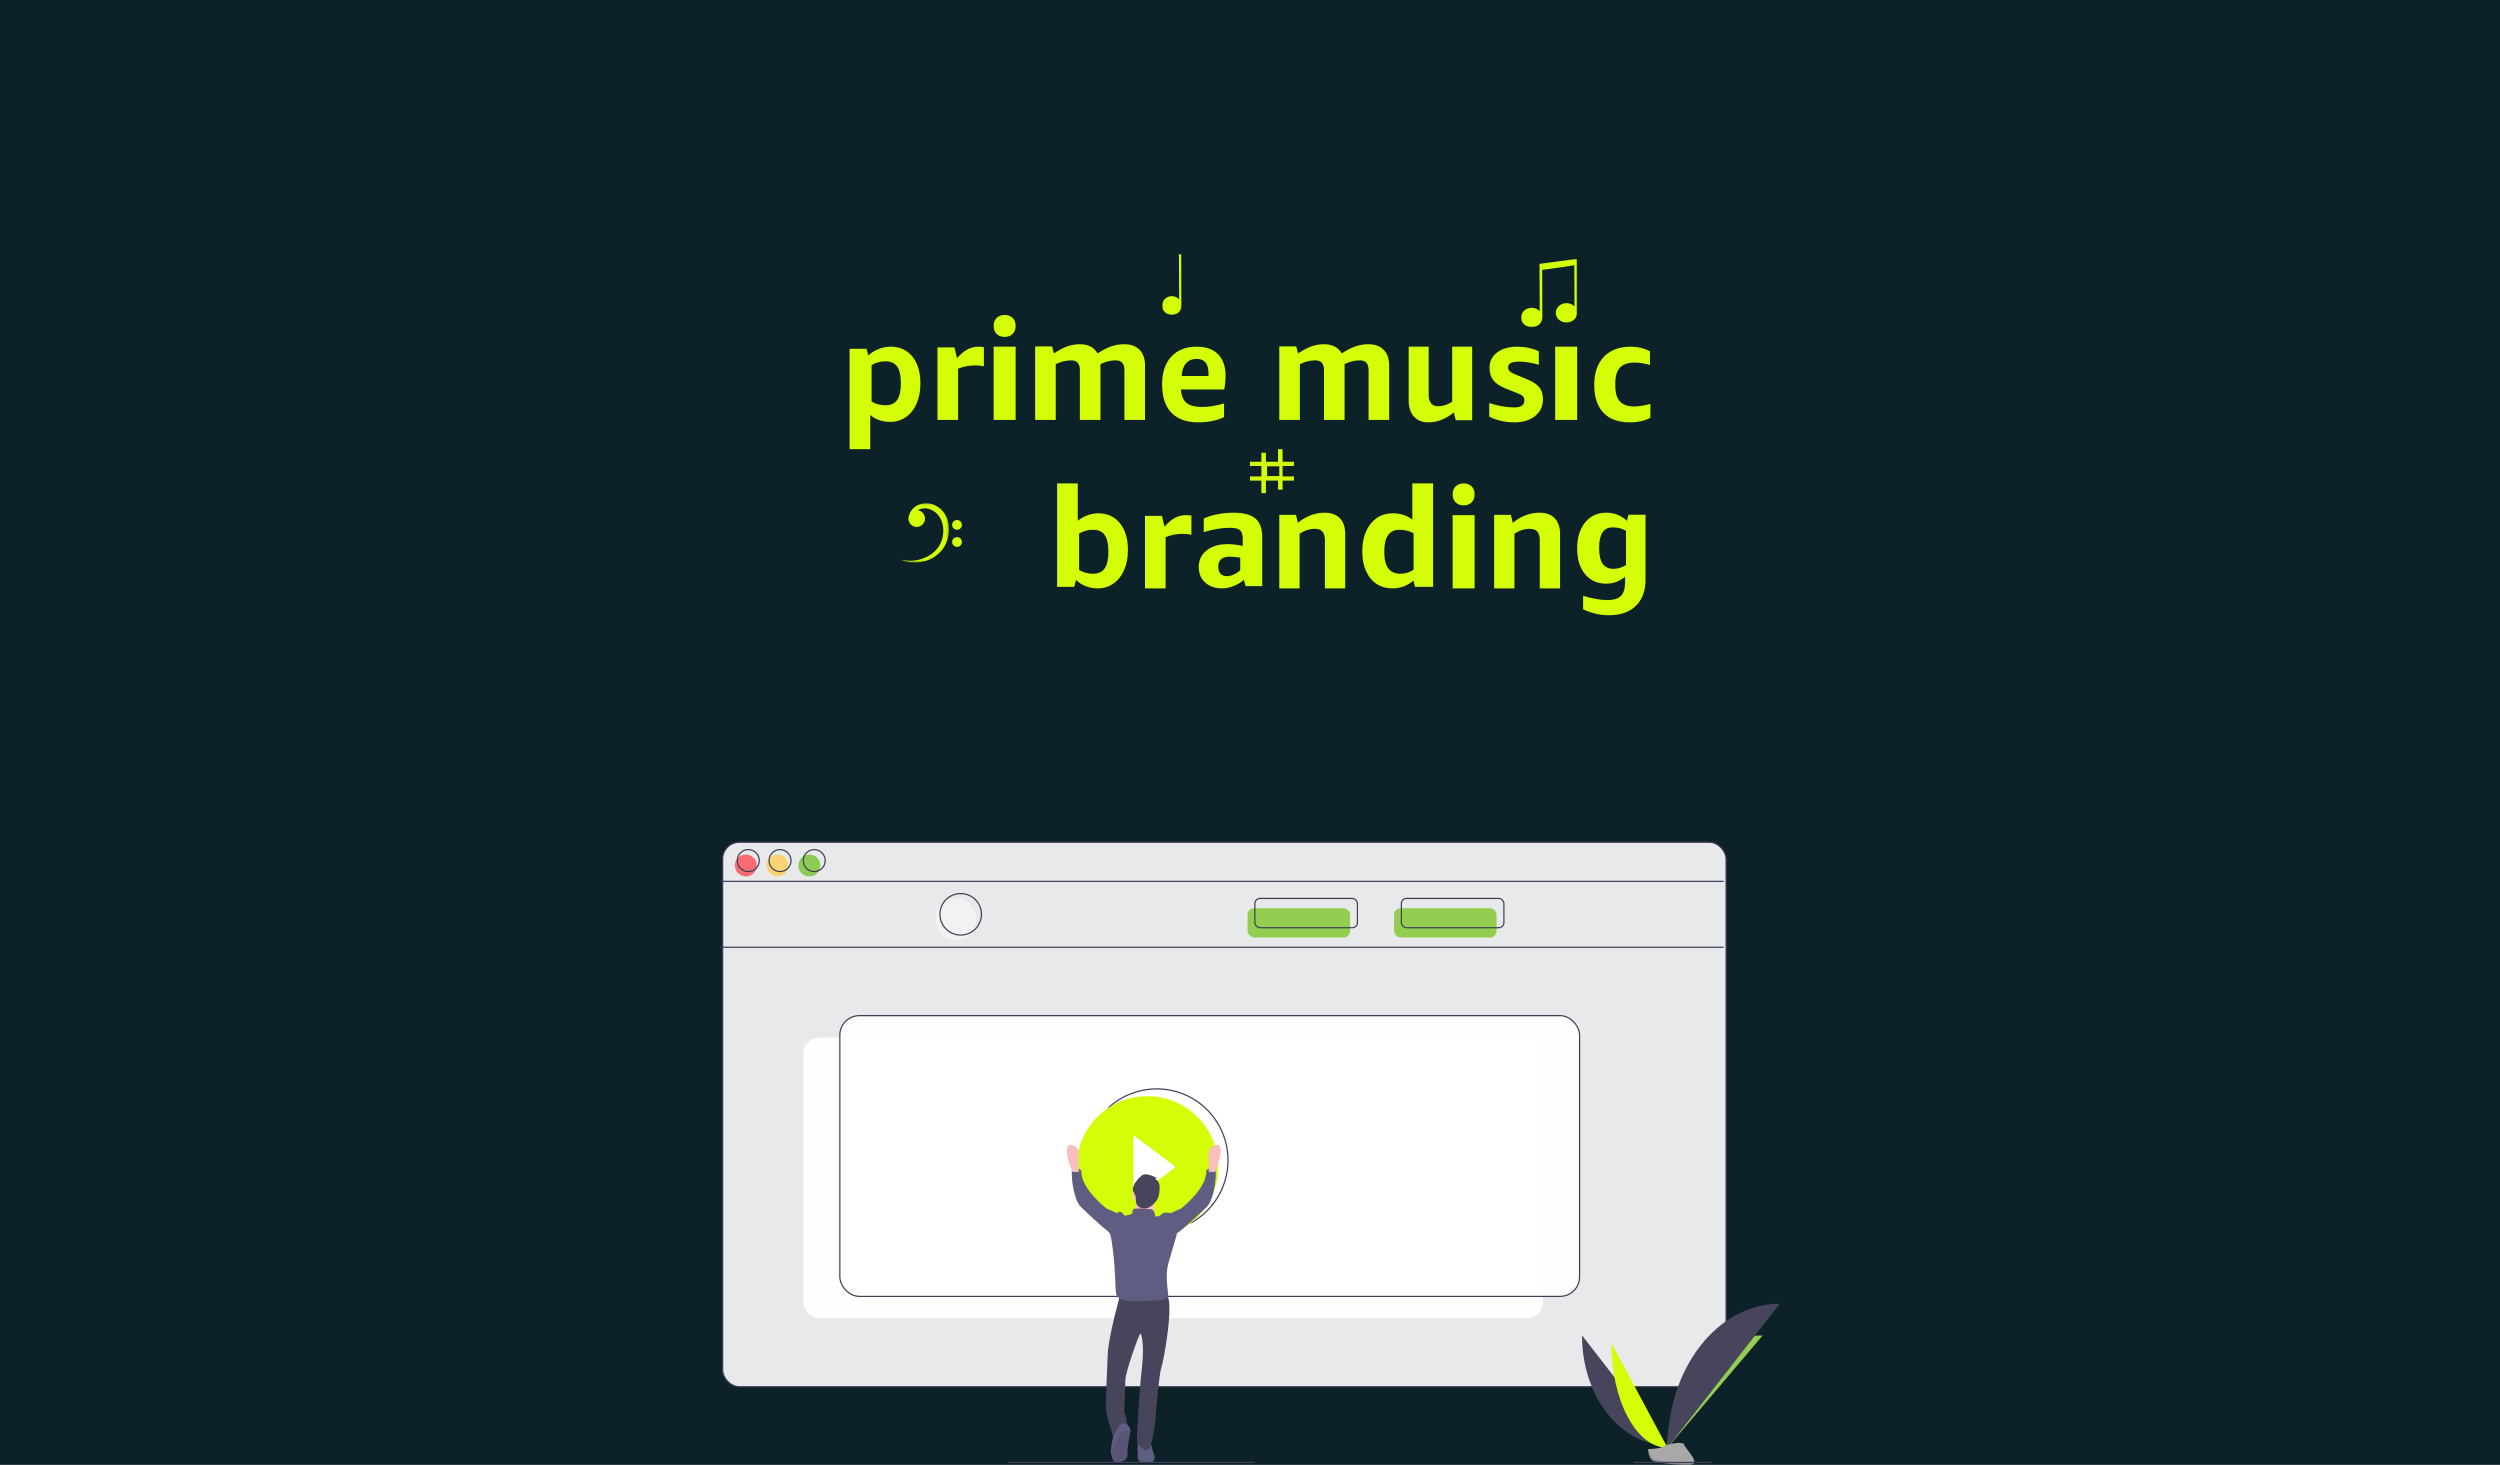 <?xml version="1.0" encoding="UTF-8"?>
<svg width="1024px" height="600px" viewBox="0 0 1024 600" version="1.1" xmlns="http://www.w3.org/2000/svg" xmlns:xlink="http://www.w3.org/1999/xlink">
    <!-- Generator: Sketch 58 (84663) - https://sketch.com -->
    <title>music branding hero</title>
    <desc>Created with Sketch.</desc>
    <defs>
        <polygon id="path-1" points="0 1 8 1 8 26 0 26"></polygon>
        <polygon id="path-3" points="2.85714286e-05 0.11 19.693 0.11 19.693 24.419 2.85714286e-05 24.419"></polygon>
        <polygon id="path-5" points="0 0 23 0 23 28 0 28"></polygon>
    </defs>
    <g id="music-branding-hero" stroke="none" stroke-width="1" fill="none" fill-rule="evenodd">
        <rect fill="#0D2228" x="0" y="0" width="1024" height="600"></rect>
        <g id="undraw_media_player_ylg8" transform="translate(295, 345)">
            <path d="M175.941,254 L173.239,254 C172.002,254 171,253.087 171,251.961 L171,245 L175.941,245 L177.927,251.632 C178.096,252.196 177.967,252.799 177.577,253.263 C177.188,253.728 176.583,254 175.941,254 L175.941,254 Z" id="Path" fill="#605D82" fill-rule="nonzero"></path>
            <rect id="Rectangle" fill="#F2F2F2" fill-rule="nonzero" x="34" y="80" width="303" height="115" rx="6.612"></rect>
            <rect id="Rectangle" stroke="#3F3D56" stroke-width="0.5" fill-opacity="0.9" fill="#FFFFFF" x="1" y="0" width="411" height="223" rx="6.819"></rect>
            <path d="M0,16 L411,16" id="Path" stroke="#3F3D56" stroke-width="0.5"></path>
            <path d="M0,43 L411,43" id="Path" stroke="#3F3D56" stroke-width="0.5"></path>
            <circle id="Oval" fill="#F86B75" fill-rule="nonzero" cx="10.5" cy="9.5" r="4.5"></circle>
            <circle id="Oval" fill="#FAD375" fill-rule="nonzero" cx="23.5" cy="9.5" r="4.5"></circle>
            <circle id="Oval" fill="#8BCC55" fill-rule="nonzero" cx="36.5" cy="9.5" r="4.5"></circle>
            <circle id="Oval" stroke="#3F3D56" stroke-width="0.5" cx="11.5" cy="7.5" r="4.5"></circle>
            <circle id="Oval" stroke="#3F3D56" stroke-width="0.5" cx="24.5" cy="7.5" r="4.5"></circle>
            <circle id="Oval" stroke="#3F3D56" stroke-width="0.5" cx="38.5" cy="7.5" r="4.5"></circle>
            <circle id="Oval" fill="#F2F2F2" fill-rule="nonzero" cx="96.5" cy="31.5" r="8.5"></circle>
            <circle id="Oval" stroke="#3F3D56" stroke-width="0.5" cx="98.5" cy="29.5" r="8.5"></circle>
            <rect id="Rectangle" fill="#94CE51" fill-rule="nonzero" x="216" y="27" width="42" height="12" rx="2.712"></rect>
            <rect id="Rectangle" fill="#94CE51" fill-rule="nonzero" x="276" y="27" width="42" height="12" rx="2.712"></rect>
            <rect id="Rectangle" stroke="#3F3D56" stroke-width="0.5" x="219" y="23" width="42" height="12" rx="2.111"></rect>
            <rect id="Rectangle" stroke="#3F3D56" stroke-width="0.5" x="279" y="23" width="42" height="12" rx="2.111"></rect>
            <rect id="Rectangle" stroke="#3F3D56" stroke-width="0.5" fill-opacity="0.9" fill="#FFFFFF" x="49" y="71" width="303" height="115" rx="8.002"></rect>
            <path d="M192.611,156 C202.581,150.642 208.561,139.995 207.958,128.679 C207.355,117.362 200.277,107.414 189.794,103.15 C179.311,98.885 167.311,101.072 159,108.762 M172.963,122.059 L172.963,117.082 L190.478,130.239 L186.446,133.025" id="Shape" stroke="#3F3D56" stroke-width="0.5"></path>
            <path d="M175,104 C158.984,104 146,116.984 146,133 C146,149.016 158.984,162 175,162 C191.016,162 204,149.016 204,133 C203.993,116.987 191.013,104.007 175,104 Z M169.2,146.05 L169.2,119.95 L186.6,133 L169.2,146.05 Z" id="Shape" fill="#D4FE07" fill-rule="nonzero"></path>
            <path d="M164.125,184.312 C164.125,184.312 158.926,202.345 158.7,210.235 C158.474,218.125 157.57,230.748 158.248,233.904 C158.926,237.06 160.96,243.371 160.96,243.371 C160.96,243.371 165.255,238.187 166.837,241.117 C166.837,241.117 166.611,235.031 165.481,233.228 C165.481,233.228 165.933,223.76 165.933,220.379 C165.933,216.998 171.584,201.444 172.036,201.218 C172.488,200.993 173.844,205.501 172.714,215.42 C171.584,225.338 170.68,242.7 170.68,244.503 C170.68,246.306 173.392,249.913 175.2,248.786 C177.009,247.659 178.139,237.961 178.139,237.961 C178.139,237.961 179.721,217.674 180.625,215.42 C181.529,213.165 186.276,187.243 182.659,185.214 C179.043,183.185 164.125,184.312 164.125,184.312 Z" id="Path" fill="#46455B" fill-rule="nonzero"></path>
            <path d="M167.869,242.493 C167.649,243.398 166.769,247.697 166.769,249.055 C166.769,250.412 167.649,252.901 163.906,253.806 C160.26,254.689 160.793,252.349 160.212,250.973 C160.196,250.937 160.181,250.901 160.163,250.865 C159.503,249.507 161.044,242.493 161.264,242.493 C161.394,242.493 162.435,240.697 163.272,239.215 C163.627,238.575 164.247,238.137 164.956,238.027 C165.664,237.917 166.383,238.146 166.906,238.65 C167.608,239.349 168.003,240.312 167.999,241.316 C168.006,241.713 167.962,242.108 167.869,242.493 Z" id="Path" fill="#605D82" fill-rule="nonzero"></path>
            <path d="M167.866,242.846 C167.64,243.723 166.735,247.89 166.735,249.206 C166.735,250.522 167.64,252.935 163.795,253.812 C160.05,254.668 160.597,252.4 160,251.066 C160.649,249.43 162.225,245.914 163.343,242.846 C164.329,240.135 166.753,241.019 167.999,241.706 C168.006,242.09 167.961,242.473 167.866,242.846 L167.866,242.846 Z" id="Path" fill="#000000" fill-rule="nonzero" opacity="0.1"></path>
            <circle id="Oval" fill="#FBBEBE" fill-rule="nonzero" cx="174" cy="144" r="5"></circle>
            <path d="M170.667,144.073 L170,151.627 L178,153 C178,153 177.111,146.362 177.778,144.989 C178.444,143.615 170.667,144.073 170.667,144.073 Z" id="Path" fill="#FBBEBE" fill-rule="nonzero"></path>
            <path d="M176.587,150.303 C176.587,150.303 169.645,149.622 169.182,150.303 C168.88,150.863 168.721,151.486 168.719,152.12 C168.719,152.12 165.942,153.255 165.479,152.801 C165.017,152.347 164.554,150.984 163.165,151.438 C161.777,151.892 159,160.068 159,160.068 C159,160.068 159.694,157.57 160.851,167.108 C162.008,176.645 161.777,182.55 162.008,183.231 C162.24,183.912 160.851,188 169.182,188 C177.512,188 183.529,187.546 183.529,185.956 C183.529,184.367 182.14,177.554 183.529,172.558 C184.917,167.562 187,160.749 187,160.749 L184.223,151.892 C184.223,151.892 181.446,151.211 180.752,152.347 C180.058,153.482 178.207,153.255 178.207,153.255 C178.207,153.255 177.975,150.53 176.587,150.303 Z" id="Path" fill="#605D82" fill-rule="nonzero"></path>
            <path d="M164,152.531 L158.261,150.015 C158.261,150.015 147.472,141.78 147.931,134.459 C147.931,134.459 144.258,131.028 144.029,134.688 C143.799,138.348 144.947,146.584 147.701,149.329 C150.456,152.074 159.868,160.767 161.245,160.996 C162.623,161.224 164,152.531 164,152.531 Z" id="Path" fill="#605D82" fill-rule="nonzero"></path>
            <path d="M144.214,135 C144.214,135 139.576,123.573 143.726,124.012 C147.877,124.452 146.9,129.286 146.9,129.286 L146.9,135 L144.214,135 Z" id="Path" fill="#FBBEBE" fill-rule="nonzero"></path>
            <path d="M183,152.531 L188.739,150.015 C188.739,150.015 199.528,141.78 199.069,134.459 C199.069,134.459 202.742,131.028 202.971,134.688 C203.201,138.348 202.053,146.584 199.299,149.329 C196.544,152.074 187.132,160.767 185.755,160.996 C184.377,161.224 183,152.531 183,152.531 Z" id="Path" fill="#605D82" fill-rule="nonzero"></path>
            <path d="M202.786,135 C202.786,135 207.424,123.573 203.274,124.012 C199.123,124.452 200.1,129.286 200.1,129.286 L200.1,135 L202.786,135 Z" id="Path" fill="#FBBEBE" fill-rule="nonzero"></path>
            <path d="M178.104,137.948 L178.772,137.505 C178.772,137.505 174.546,135.067 172.767,136.397 C170.987,137.727 170.543,138.835 170.098,139.278 C169.653,139.722 168.541,142.16 169.208,143.046 C169.875,143.933 169.653,144.114 170.098,144.91 C170.543,145.706 169.321,148.907 172.712,149.855 C176.103,150.804 178.772,146.814 179.217,145.928 C179.661,145.041 181.218,139.057 178.104,137.948 Z" id="Path" fill="#46455B" fill-rule="nonzero"></path>
            <path d="M353,202 C353,226.873 368.654,247 388,247" id="Path" fill="#46455B" fill-rule="nonzero"></path>
            <path d="M388,248 C388,222.574 405.443,202 427,202" id="Path" fill="#94CE51" fill-rule="nonzero"></path>
            <path d="M365,205 C365,228.768 375.287,248 388,248" id="Path" fill="#D4FE07" fill-rule="nonzero"></path>
            <path d="M388,248 C388,215.389 408.574,189 434,189" id="Path" fill="#46455B" fill-rule="nonzero"></path>
            <path d="M380,248.574 C380,248.574 385.106,248.427 386.645,247.405 C388.184,246.383 394.5,245.162 394.881,246.802 C395.263,248.441 402.555,254.955 396.79,254.998 C391.025,255.042 383.395,254.161 381.859,253.288 C380.323,252.415 380,248.574 380,248.574 Z" id="Path" fill="#A8A8A8" fill-rule="nonzero"></path>
            <path d="M396.894,254.377 C391.129,254.425 383.498,253.466 381.962,252.516 C380.793,251.793 380.326,249.197 380.17,248 C380.062,248.005 380,248.007 380,248.007 C380,248.007 380.323,252.187 381.859,253.137 C383.395,254.087 391.026,255.046 396.791,254.998 C398.455,254.985 399.03,254.384 398.999,253.494 C398.768,254.031 398.133,254.367 396.894,254.377 Z" id="Path" fill="#000000" fill-rule="nonzero" opacity="0.2"></path>
            <path d="M118,254 L219,254" id="Path" stroke="#3F3D56" stroke-width="0.5"></path>
            <path d="M374,254 L406,254" id="Path" stroke="#3F3D56" stroke-width="0.5"></path>
        </g>
        <path d="M348,184 L348,142.861 L354.946,142.861 L355.641,145.615 C356.798,144.505 358.197,143.626 359.837,142.975 C361.477,142.325 363.146,142 364.844,142 C368.588,142 371.549,143.358 373.73,146.074 C375.91,148.79 377,152.462 377,157.09 C377,160.112 376.498,162.809 375.495,165.18 C374.492,167.552 373.045,169.417 371.154,170.775 C369.263,172.133 367.083,172.811 364.613,172.811 C363.031,172.811 361.526,172.563 360.098,172.066 C358.67,171.568 357.454,170.88 356.451,170 L356.451,184 L348,184 Z M362.681,148 C360.671,148 358.778,148.511 357,149.533 L357,164.467 C358.7,165.489 360.594,166 362.681,166 C364.845,166 366.44,165.281 367.464,163.842 C368.488,162.404 369,160.133 369,157.028 C369,153.886 368.498,151.596 367.493,150.158 C366.488,148.719 364.884,148 362.681,148 Z M384,172 L384,142.291 L390.93,142.291 L391.97,146.709 C393.51,145.004 394.963,143.793 396.33,143.076 C397.697,142.359 399.15,142 400.69,142 C401.421,142 402.191,142.058 403,142.174 L403,150.023 C401.922,149.791 400.728,149.674 399.419,149.674 C396.917,149.674 394.588,150.12 392.432,151.012 L392.432,172 L384,172 Z M407,172 L407,142 L416,142 L416,172 L407,172 Z M411.5,138 C410.143,138 409.054,137.596 408.232,136.788 C407.411,135.981 407,134.885 407,133.5 C407,132.115 407.411,131.019 408.232,130.212 C409.054,129.404 410.143,129 411.5,129 C412.857,129 413.946,129.404 414.768,130.212 C415.589,131.019 416,132.115 416,133.5 C416,134.885 415.589,135.981 414.768,136.788 C413.946,137.596 412.857,138 411.5,138 Z M460.566,172 L460.566,151.608 C460.566,148.937 459.392,147.601 457.042,147.601 C454.963,147.601 452.864,148.112 450.746,149.133 L450.746,172 L442.312,172 L442.312,151.608 C442.312,148.937 441.137,147.601 438.788,147.601 C436.632,147.601 434.513,148.131 432.434,149.192 L432.434,172 L424,172 L424,141.884 L430.932,141.884 L431.683,144.772 C433.724,143.397 435.563,142.424 437.2,141.855 C438.836,141.285 440.521,141 442.254,141 C445.72,141 448.166,142.257 449.591,144.772 C451.555,143.436 453.403,142.473 455.136,141.884 C456.869,141.295 458.66,141 460.508,141 C463.204,141 465.293,141.766 466.776,143.298 C468.259,144.831 469,146.972 469,149.722 L469,172 L460.566,172 Z M483.714,159.534 C483.867,162.055 484.629,163.88 486,165.006 C487.371,166.133 489.524,166.697 492.457,166.697 C495.01,166.697 497.981,166.219 501.371,165.264 L501.371,170.823 C500.038,171.51 498.448,172.045 496.6,172.427 C494.752,172.809 492.838,173 490.857,173 C486.019,173 482.333,171.682 479.8,169.046 C477.267,166.41 476,162.552 476,157.471 C476,152.582 477.257,148.781 479.771,146.068 C482.286,143.356 485.771,142 490.229,142 C494,142 496.905,143.041 498.943,145.123 C500.981,147.205 502,150.175 502,154.033 C502,154.874 501.943,155.829 501.829,156.898 C501.714,157.968 501.581,158.847 501.429,159.534 L483.714,159.534 Z M490.173,147 C488.34,147 486.89,147.599 485.824,148.796 C484.758,149.993 484.15,151.728 484,154 L495,154 L495,152.965 C495,148.988 493.391,147 490.173,147 Z M560.566,172 L560.566,151.608 C560.566,148.937 559.392,147.601 557.042,147.601 C554.963,147.601 552.864,148.112 550.746,149.133 L550.746,172 L542.312,172 L542.312,151.608 C542.312,148.937 541.137,147.601 538.788,147.601 C536.632,147.601 534.513,148.131 532.434,149.192 L532.434,172 L524,172 L524,141.884 L530.932,141.884 L531.683,144.772 C533.724,143.397 535.563,142.424 537.2,141.855 C538.836,141.285 540.521,141 542.254,141 C545.72,141 548.166,142.257 549.591,144.772 C551.555,143.436 553.403,142.473 555.136,141.884 C556.869,141.295 558.66,141 560.508,141 C563.204,141 565.293,141.766 566.776,143.298 C568.259,144.831 569,146.972 569,149.722 L569,172 L560.566,172 Z M596.276,172.116 L595.491,168.933 C592.167,171.644 588.693,173 585.069,173 C582.529,173 580.549,172.204 579.129,170.613 C577.71,169.022 577,166.831 577,164.042 L577,142 L585.181,142 L585.181,161.625 C585.181,164.808 586.488,166.399 589.103,166.399 C591.046,166.399 592.951,165.771 594.819,164.513 L594.819,142 L603,142 L603,172.116 L596.276,172.116 Z M624.382,164.02 C624.382,163.258 624.165,162.667 623.729,162.247 C623.293,161.828 622.412,161.37 621.085,160.875 L616.651,159.101 C614.339,158.186 612.672,157.062 611.649,155.727 C610.625,154.392 610.114,152.696 610.114,150.637 C610.114,148.044 611.146,145.956 613.212,144.374 C615.277,142.791 618.034,142 621.483,142 C624.667,142 627.604,142.629 630.295,143.887 L630.295,149.435 C627.414,148.558 624.724,148.12 622.222,148.12 C620.668,148.12 619.531,148.311 618.811,148.692 C618.091,149.073 617.731,149.683 617.731,150.522 C617.731,151.17 617.949,151.695 618.385,152.095 C618.821,152.495 619.74,152.982 621.142,153.554 L625.463,155.327 C627.812,156.28 629.489,157.386 630.494,158.644 C631.498,159.902 632,161.542 632,163.563 C632,166.384 630.929,168.663 628.788,170.398 C626.647,172.133 623.833,173 620.346,173 C616.443,173 612.994,172.218 610,170.655 L610,165.107 C613.752,166.289 617.182,166.88 620.289,166.88 C623.018,166.88 624.382,165.927 624.382,164.02 Z M637,172 L637,142 L646,142 L646,172 L637,172 Z M676,171.081 C674.952,171.701 673.69,172.176 672.215,172.506 C670.74,172.835 669.207,173 667.615,173 C662.879,173 659.26,171.682 656.756,169.045 C654.252,166.408 653,162.609 653,157.645 C653,152.721 654.32,148.882 656.959,146.129 C659.599,143.376 663.267,142 667.965,142 C670.798,142 673.419,142.62 675.825,143.861 L675.825,149.503 C673.535,148.844 671.439,148.514 669.537,148.514 C666.819,148.514 664.82,149.202 663.539,150.579 C662.258,151.955 661.618,154.136 661.618,157.122 L661.618,157.936 C661.618,160.883 662.249,163.045 663.51,164.421 C664.772,165.798 666.722,166.486 669.362,166.486 C671.264,166.486 673.477,166.137 676,165.439 L676,171.081 Z M433,240.37 L433,198 L441.451,198 L441.451,213.345 C442.57,212.391 443.882,211.637 445.387,211.083 C446.892,210.53 448.378,210.253 449.844,210.253 C453.588,210.253 456.549,211.608 458.73,214.318 C460.91,217.028 462,220.693 462,225.312 C462,228.327 461.498,231.018 460.495,233.385 C459.492,235.751 458.045,237.612 456.154,238.967 C454.263,240.322 452.083,241 449.613,241 C447.838,241 446.178,240.695 444.635,240.084 C443.091,239.473 441.798,238.614 440.756,237.507 L440.004,240.37 L433,240.37 Z M447.681,217 C445.671,217 443.778,217.511 442,218.533 L442,233.467 C443.7,234.489 445.594,235 447.681,235 C449.845,235 451.44,234.281 452.464,232.842 C453.488,231.404 454,229.133 454,226.028 C454,222.886 453.498,220.596 452.493,219.158 C451.488,217.719 449.884,217 447.681,217 Z M469,241 L469,211.291 L475.93,211.291 L476.97,215.709 C478.51,214.004 479.963,212.793 481.33,212.076 C482.697,211.359 484.15,211 485.69,211 C486.421,211 487.191,211.058 488,211.174 L488,219.023 C486.922,218.791 485.728,218.674 484.419,218.674 C481.917,218.674 479.588,219.12 477.432,220.012 L477.432,241 L469,241 Z M510.205,240.085 L509.495,237.511 C508.274,238.579 506.866,239.427 505.27,240.056 C503.675,240.685 502.129,241 500.632,241 C497.717,241 495.383,240.199 493.63,238.598 C491.877,236.996 491,234.861 491,232.192 C491,230.362 491.473,228.751 492.418,227.359 C493.364,225.967 494.723,224.871 496.495,224.07 C498.268,223.269 500.356,222.869 502.759,222.869 C504.65,222.869 506.738,223.117 509.023,223.613 L509.023,220.753 C509.023,218.999 508.648,217.798 507.9,217.149 C507.152,216.501 505.773,216.177 503.764,216.177 C500.533,216.177 496.968,216.768 493.068,217.95 L493.068,212.402 C494.526,211.678 496.358,211.096 498.564,210.658 C500.77,210.219 503.015,210 505.3,210 C509.358,210 512.322,210.791 514.193,212.374 C516.064,213.956 517,216.444 517,219.838 L517,240.085 L510.205,240.085 Z M502.524,236 C503.428,236 504.358,235.783 505.316,235.348 C506.274,234.914 507.169,234.321 508,233.57 L508,228.415 C506.41,228.138 504.982,228 503.717,228 C500.572,228 499,229.383 499,232.148 C499,233.373 499.307,234.321 499.922,234.993 C500.536,235.664 501.404,236 502.524,236 Z M542.684,241 L542.684,221.257 C542.684,219.646 542.342,218.467 541.658,217.721 C540.975,216.974 539.93,216.601 538.525,216.601 C536.437,216.601 534.367,217.269 532.316,218.605 L532.316,241 L524,241 L524,210.884 L530.835,210.884 L531.633,214.125 C535.051,211.375 538.696,210 542.57,210 C545.266,210 547.345,210.756 548.807,212.269 C550.269,213.782 551,215.933 551,218.722 L551,241 L542.684,241 Z M579.604,240.37 L578.906,237.794 C576.499,239.931 573.645,241 570.345,241 C567.9,241 565.745,240.399 563.882,239.196 C562.018,237.994 560.572,236.248 559.543,233.957 C558.514,231.667 558,228.976 558,225.884 C558,221.151 559.145,217.362 561.436,214.519 C563.726,211.675 566.754,210.253 570.52,210.253 C573.587,210.253 576.246,211.112 578.498,212.83 L578.498,198 L587,198 L587,240.37 L579.604,240.37 Z M573.588,235 C575.471,235 577.275,234.47 579,233.41 L579,218.42 C577.314,217.473 575.373,217 573.176,217 C571.098,217 569.549,217.748 568.529,219.243 C567.51,220.738 567,223 567,226.028 C567,229.057 567.539,231.309 568.618,232.785 C569.696,234.262 571.353,235 573.588,235 Z M595,241 L595,211 L604,211 L604,241 L595,241 Z M599.5,207 C598.143,207 597.054,206.596 596.232,205.788 C595.411,204.981 595,203.885 595,202.5 C595,201.115 595.411,200.019 596.232,199.212 C597.054,198.404 598.143,198 599.5,198 C600.857,198 601.946,198.404 602.768,199.212 C603.589,200.019 604,201.115 604,202.5 C604,203.885 603.589,204.981 602.768,205.788 C601.946,206.596 600.857,207 599.5,207 Z M630.684,241 L630.684,221.257 C630.684,219.646 630.342,218.467 629.658,217.721 C628.975,216.974 627.93,216.601 626.525,216.601 C624.437,216.601 622.367,217.269 620.316,218.605 L620.316,241 L612,241 L612,210.884 L618.835,210.884 L619.633,214.125 C623.051,211.375 626.696,210 630.57,210 C633.266,210 635.345,210.756 636.807,212.269 C638.269,213.782 639,215.933 639,218.722 L639,241 L630.684,241 Z M665.635,236.194 C663.427,238.113 660.833,239.073 657.851,239.073 C654.249,239.073 651.373,237.765 649.224,235.149 C647.075,232.534 646,229.043 646,224.677 C646,220.237 647.084,216.68 649.253,214.008 C651.422,211.336 654.326,210 657.967,210 C659.593,210 661.123,210.282 662.556,210.847 C663.989,211.411 665.267,212.239 666.39,213.331 L667.029,210.847 L674,210.847 L674,237.435 C674,242.027 672.683,245.602 670.05,248.161 C667.416,250.72 663.776,252 659.129,252 C655.372,252 651.809,251.191 648.44,249.573 L648.44,244.04 C652.274,245.207 655.585,245.79 658.373,245.79 C660.929,245.79 662.779,245.216 663.921,244.069 C665.064,242.921 665.635,241.048 665.635,238.452 L665.635,236.194 Z M660.901,233 C661.78,233 662.668,232.858 663.565,232.574 C664.463,232.289 665.274,231.901 666,231.408 L666,217.421 C664.434,216.474 662.601,216 660.5,216 C656.833,216 655,218.805 655,224.415 C655,227.333 655.477,229.494 656.432,230.896 C657.387,232.299 658.877,233 660.901,233 Z" id="primemusicbranding" fill="#D4FE07" fill-rule="nonzero"></path>
        <g id="Group-3" transform="translate(476, 103)">
            <mask id="mask-2" fill="white">
                <use xlink:href="#path-1"></use>
            </mask>
            <g id="Clip-2"></g>
            <path d="M8,22.176 L8,22.17 L8,22.163 L7.899,1 L6.903,1 L6.979,19.622 C6.249,18.811 5.178,18.299 3.983,18.299 C1.783,18.299 0,20.032 0,22.17 C0,24.308 1.783,26 3.983,26 C6.163,26 7.933,24.423 7.964,22.143 L8,22.143 L8,22.176 Z" id="Fill-1" fill="#D4FE07" mask="url(#mask-2)"></path>
        </g>
        <g id="Group-8" transform="translate(369, 205)">
            <g id="Group-3" transform="translate(0, 1)">
                <mask id="mask-4" fill="white">
                    <use xlink:href="#path-3"></use>
                </mask>
                <g id="Clip-2"></g>
                <path d="M17.303,3.581 C16.291,2.31 14.973,1.366 13.628,0.805 C13.46,0.733 13.293,0.664 13.123,0.608 L12.871,0.52 L12.723,0.47 L12.61,0.437 L12.378,0.371 L12.102,0.302 C11.917,0.257 11.751,0.23 11.576,0.201 C10.883,0.097 10.199,0.083 9.556,0.155 C8.264,0.294 7.156,0.746 6.284,1.263 C5.409,1.79 4.787,2.429 4.364,3.003 C3.937,3.579 3.707,4.098 3.571,4.454 C3.504,4.634 3.461,4.774 3.437,4.873 C3.428,4.903 3.422,4.927 3.417,4.948 C3.227,5.364 3.116,5.826 3.105,6.314 C3.063,8.216 4.544,9.793 6.413,9.836 C8.283,9.879 9.832,8.372 9.875,6.47 C9.915,4.665 8.582,3.155 6.849,2.969 C6.934,2.926 7.017,2.883 7.106,2.842 C7.845,2.486 8.731,2.222 9.694,2.206 C10.656,2.184 11.679,2.426 12.695,2.936 C13.711,3.433 14.651,4.173 15.407,5.139 C15.781,5.624 16.116,6.158 16.393,6.739 C16.663,7.322 16.887,7.943 17.051,8.593 C17.38,9.893 17.451,11.3 17.301,12.689 C17.226,13.388 17.096,14.073 16.91,14.744 C16.715,15.434 16.487,16.063 16.173,16.677 C15.868,17.287 15.515,17.871 15.112,18.413 C14.709,18.955 14.253,19.448 13.771,19.902 C12.803,20.805 11.724,21.545 10.616,22.091 C9.511,22.645 8.39,23.027 7.328,23.283 C6.263,23.526 5.259,23.651 4.361,23.684 C3.464,23.714 2.675,23.674 2.027,23.601 C1.381,23.517 0.874,23.434 0.529,23.355 C0.184,23.276 2.85714286e-05,23.233 2.85714286e-05,23.233 C2.85714286e-05,23.233 0.174,23.306 0.501,23.442 C0.829,23.573 1.323,23.758 1.966,23.935 C2.611,24.101 3.409,24.274 4.343,24.355 C5.276,24.438 6.345,24.455 7.503,24.312 C8.656,24.161 9.912,23.899 11.172,23.391 C11.805,23.146 12.439,22.846 13.065,22.489 C13.382,22.317 13.687,22.116 13.998,21.916 C14.299,21.702 14.604,21.485 14.895,21.241 C16.073,20.289 17.145,19.08 17.952,17.657 C18.357,16.954 18.685,16.167 18.941,15.407 C19.202,14.625 19.402,13.812 19.53,12.996 C19.789,11.357 19.739,9.657 19.386,8.028 C19.039,6.398 18.326,4.842 17.303,3.581" id="Fill-1" fill="#D4FE07" mask="url(#mask-4)"></path>
            </g>
            <path d="M23,12 C24.105,12 25,11.105 25,10 C25,8.895 24.105,8 23,8 C21.895,8 21,8.895 21,10 C21,11.105 21.895,12 23,12" id="Fill-4" fill="#D4FE07"></path>
            <path d="M23,15 C21.895,15 21,15.895 21,17 C21,18.105 21.895,19 23,19 C24.105,19 25,18.105 25,17 C25,15.895 24.105,15 23,15" id="Fill-6" fill="#D4FE07"></path>
        </g>
        <path d="M523.483,184 L523.483,189.143 L518.517,189.143 L518.517,185.429 L516.655,185.429 L516.655,189.143 L512,189.143 L512,190.857 L516.655,190.857 L516.655,195.143 L512,195.143 L512,196.857 L516.655,196.857 L516.655,202 L518.517,202 L518.517,196.857 L523.483,196.857 L523.483,200.571 L525.345,200.571 L525.345,196.857 L530,196.857 L530,195.143 L525.345,195.143 L525.345,190.857 L530,190.857 L530,189.143 L525.345,189.143 L525.345,184 L523.483,184 Z M519,195 L524,195 L524,191 L519,191 L519,195 Z" id="Fill-1" fill="#D4FE07"></path>
        <g id="Group-3" transform="translate(623, 106)">
            <mask id="mask-6" fill="white">
                <use xlink:href="#path-5"></use>
            </mask>
            <g id="Clip-2"></g>
            <path d="M23,22.145 L23,22.138 C23,22.136 23,22.133 23,22.13 L22.927,0.355 L22.926,0.355 L22.925,0 L7.565,2.087 L7.592,4.695 L7.665,21.436 C6.863,20.602 5.686,20.074 4.374,20.074 C1.958,20.074 0,21.858 0,24.058 C0,26.258 1.958,28 4.374,28 C6.768,28 8.711,26.379 8.746,24.033 L8.748,24.033 L8.748,24.064 L8.748,24.058 C8.748,24.055 8.747,24.053 8.747,24.05 L8.682,4.554 L21.844,2.682 L21.917,19.516 C21.115,18.682 19.939,18.155 18.626,18.155 C16.211,18.155 14.252,19.938 14.252,22.138 C14.252,24.338 16.211,26.08 18.626,26.08 C21.02,26.08 22.964,24.46 22.998,22.113 L23,22.113 L23,22.145 Z" id="Fill-1" fill="#D4FE07" mask="url(#mask-6)"></path>
        </g>
    </g>
</svg>